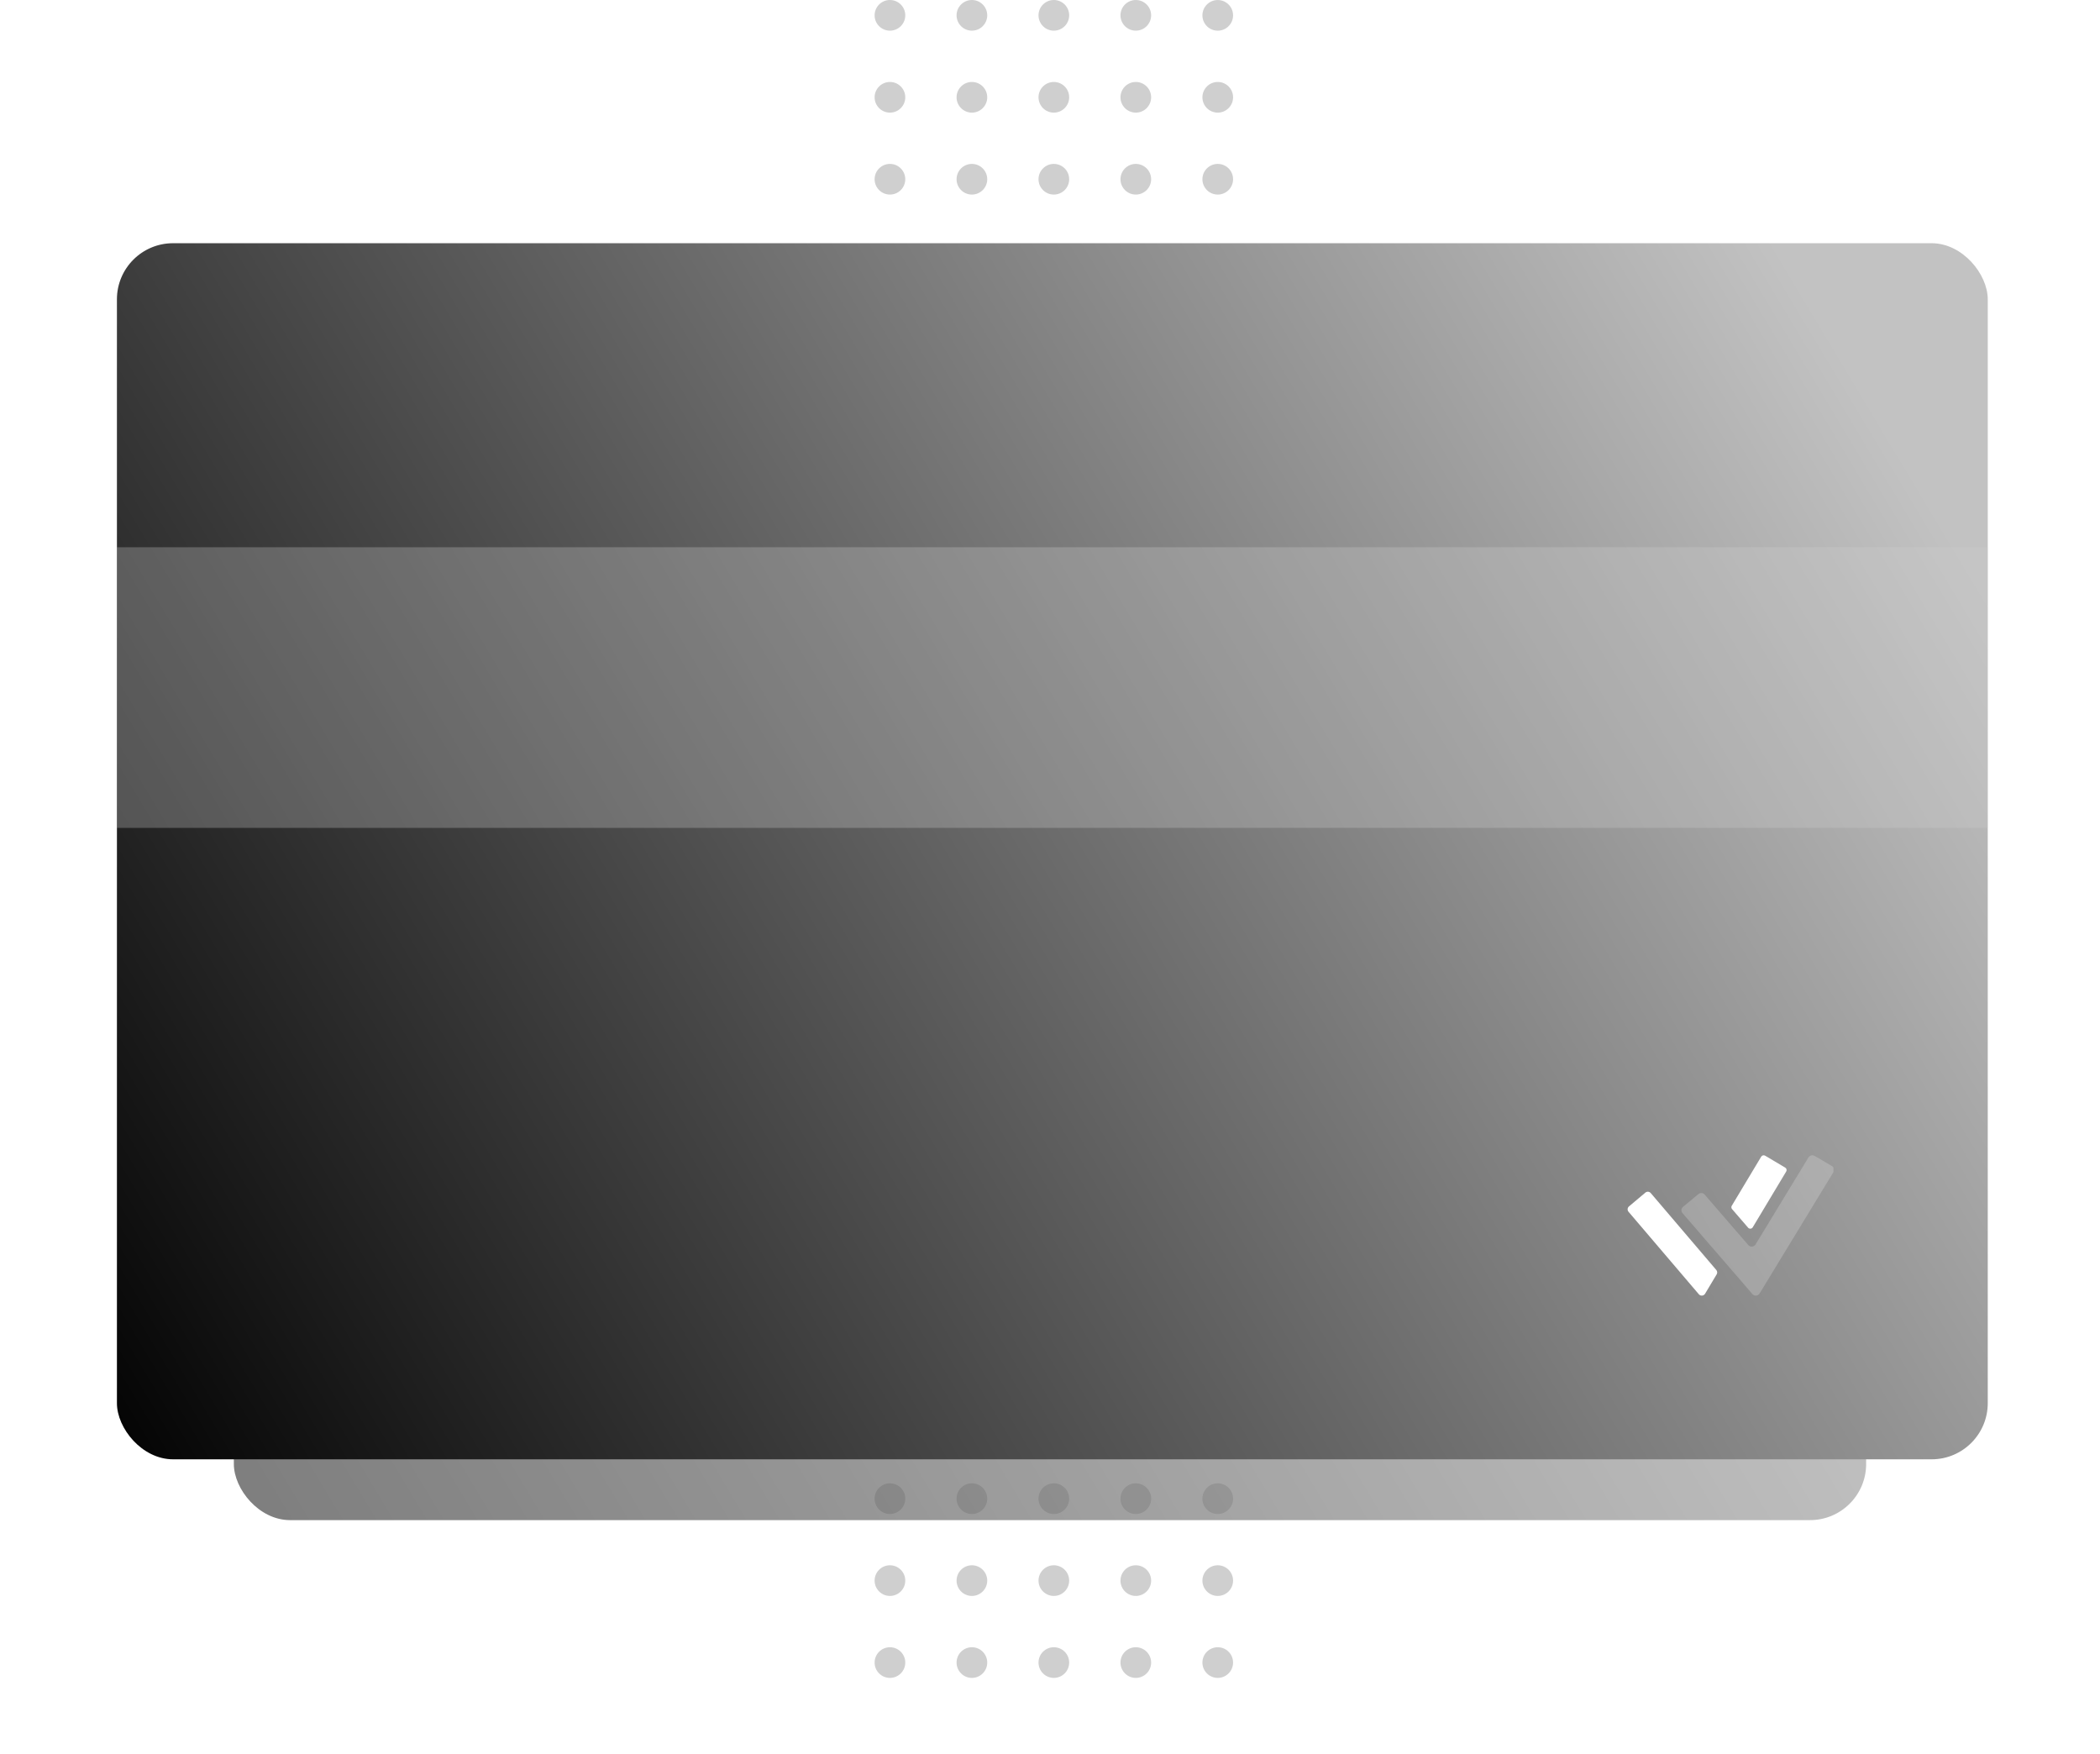 <svg width="449" height="375" viewBox="0 0 449 375" fill="none" xmlns="http://www.w3.org/2000/svg">
<path d="M190.278 0C188.469 0 187 1.469 187 3.278C187 5.087 188.469 6.556 190.278 6.556C192.087 6.556 193.556 5.087 193.556 3.278C193.556 1.469 192.087 0 190.278 0Z" fill="#CFCFCF"/>
<path d="M207.802 0C205.994 0 204.524 1.469 204.524 3.278C204.524 5.087 205.994 6.556 207.802 6.556C209.611 6.556 211.08 5.087 211.08 3.278C211.08 1.469 209.611 0 207.802 0Z" fill="#CFCFCF"/>
<path d="M225.321 0C223.512 0 222.043 1.469 222.043 3.278C222.043 5.087 223.512 6.556 225.321 6.556C227.13 6.556 228.599 5.087 228.599 3.278C228.605 1.469 227.136 0 225.321 0Z" fill="#CFCFCF"/>
<path d="M242.846 0C241.037 0 239.568 1.469 239.568 3.278C239.568 5.087 241.037 6.556 242.846 6.556C244.655 6.556 246.124 5.087 246.124 3.278C246.124 1.469 244.655 0 242.846 0Z" fill="#CFCFCF"/>
<path d="M260.365 6.561C262.174 6.561 263.643 5.092 263.643 3.283C263.643 1.474 262.174 0.005 260.365 0.005C258.556 0.005 257.087 1.474 257.087 3.283C257.087 5.092 258.556 6.561 260.365 6.561Z" fill="#CFCFCF"/>
<path d="M190.278 17.524C188.469 17.524 187 18.994 187 20.802C187 22.611 188.469 24.08 190.278 24.08C192.087 24.08 193.556 22.611 193.556 20.802C193.556 18.994 192.087 17.524 190.278 17.524Z" fill="#CFCFCF"/>
<path d="M207.802 17.524C205.994 17.524 204.524 18.994 204.524 20.802C204.524 22.611 205.994 24.08 207.802 24.08C209.611 24.08 211.08 22.611 211.08 20.802C211.08 18.994 209.611 17.524 207.802 17.524Z" fill="#CFCFCF"/>
<path d="M225.321 17.524C223.512 17.524 222.043 18.994 222.043 20.802C222.043 22.611 223.512 24.08 225.321 24.08C227.13 24.08 228.599 22.611 228.599 20.802C228.605 18.994 227.136 17.524 225.321 17.524Z" fill="#CFCFCF"/>
<path d="M242.846 17.524C241.037 17.524 239.568 18.994 239.568 20.802C239.568 22.611 241.037 24.08 242.846 24.08C244.655 24.08 246.124 22.611 246.124 20.802C246.124 18.994 244.655 17.524 242.846 17.524Z" fill="#CFCFCF"/>
<path d="M260.365 17.524C258.556 17.524 257.087 18.994 257.087 20.802C257.087 22.611 258.556 24.08 260.365 24.08C262.174 24.08 263.643 22.611 263.643 20.802C263.648 18.994 262.179 17.524 260.365 17.524Z" fill="#CFCFCF"/>
<path d="M190.278 35.044C188.469 35.044 187 36.513 187 38.321C187 40.13 188.469 41.599 190.278 41.599C192.087 41.599 193.556 40.13 193.556 38.321C193.556 36.513 192.087 35.044 190.278 35.044Z" fill="#CFCFCF"/>
<path d="M207.802 35.044C205.994 35.044 204.524 36.513 204.524 38.321C204.524 40.13 205.994 41.599 207.802 41.599C209.611 41.599 211.08 40.13 211.08 38.321C211.08 36.513 209.611 35.044 207.802 35.044Z" fill="#CFCFCF"/>
<path d="M225.321 35.044C223.512 35.044 222.043 36.513 222.043 38.321C222.043 40.13 223.512 41.599 225.321 41.599C227.13 41.599 228.599 40.13 228.599 38.321C228.605 36.513 227.136 35.044 225.321 35.044Z" fill="#CFCFCF"/>
<path d="M242.846 35.044C241.037 35.044 239.568 36.513 239.568 38.321C239.568 40.13 241.037 41.599 242.846 41.599C244.655 41.599 246.124 40.13 246.124 38.321C246.124 36.513 244.655 35.044 242.846 35.044Z" fill="#CFCFCF"/>
<path d="M260.365 35.044C258.556 35.044 257.087 36.513 257.087 38.321C257.087 40.13 258.556 41.599 260.365 41.599C262.174 41.599 263.643 40.13 263.643 38.321C263.648 36.513 262.179 35.044 260.365 35.044Z" fill="#CFCFCF"/>
<path d="M190.278 52.568C188.469 52.568 187 54.037 187 55.846C187 57.655 188.469 59.124 190.278 59.124C192.087 59.124 193.556 57.655 193.556 55.846C193.556 54.037 192.087 52.568 190.278 52.568Z" fill="#CFCFCF"/>
<path d="M207.802 52.568C205.994 52.568 204.524 54.037 204.524 55.846C204.524 57.655 205.994 59.124 207.802 59.124C209.611 59.124 211.08 57.655 211.08 55.846C211.08 54.037 209.611 52.568 207.802 52.568Z" fill="#CFCFCF"/>
<path d="M225.321 52.568C223.512 52.568 222.043 54.037 222.043 55.846C222.043 57.655 223.512 59.124 225.321 59.124C227.13 59.124 228.599 57.655 228.599 55.846C228.605 54.037 227.136 52.568 225.321 52.568Z" fill="#CFCFCF"/>
<path d="M242.846 52.568C241.037 52.568 239.568 54.037 239.568 55.846C239.568 57.655 241.037 59.124 242.846 59.124C244.655 59.124 246.124 57.655 246.124 55.846C246.124 54.037 244.655 52.568 242.846 52.568Z" fill="#CFCFCF"/>
<path d="M260.365 52.568C258.556 52.568 257.087 54.037 257.087 55.846C257.087 57.655 258.556 59.124 260.365 59.124C262.174 59.124 263.643 57.655 263.643 55.846C263.648 54.037 262.179 52.568 260.365 52.568Z" fill="#CFCFCF"/>
<path d="M190.278 70.093C188.469 70.093 187 71.562 187 73.371C187 75.179 188.469 76.648 190.278 76.648C192.087 76.648 193.556 75.179 193.556 73.371C193.556 71.556 192.087 70.093 190.278 70.093Z" fill="#CFCFCF"/>
<path d="M207.802 70.093C205.994 70.093 204.524 71.562 204.524 73.371C204.524 75.179 205.994 76.648 207.802 76.648C209.611 76.648 211.08 75.179 211.08 73.371C211.08 71.556 209.611 70.093 207.802 70.093Z" fill="#CFCFCF"/>
<path d="M225.321 70.093C223.512 70.093 222.043 71.562 222.043 73.371C222.043 75.179 223.512 76.648 225.321 76.648C227.13 76.648 228.599 75.179 228.599 73.371C228.605 71.556 227.136 70.093 225.321 70.093Z" fill="#CFCFCF"/>
<path d="M242.846 70.093C241.037 70.093 239.568 71.562 239.568 73.371C239.568 75.179 241.037 76.648 242.846 76.648C244.655 76.648 246.124 75.179 246.124 73.371C246.124 71.556 244.655 70.093 242.846 70.093Z" fill="#CFCFCF"/>
<path d="M260.365 70.093C258.556 70.093 257.087 71.562 257.087 73.371C257.087 75.179 258.556 76.648 260.365 76.648C262.174 76.648 263.643 75.179 263.643 73.371C263.648 71.556 262.179 70.093 260.365 70.093Z" fill="#CFCFCF"/>
<path d="M190.278 87.611C188.469 87.611 187 89.08 187 90.889C187 92.698 188.469 94.167 190.278 94.167C192.087 94.167 193.556 92.698 193.556 90.889C193.556 89.08 192.087 87.611 190.278 87.611Z" fill="#CFCFCF"/>
<path d="M207.802 87.611C205.994 87.611 204.524 89.08 204.524 90.889C204.524 92.698 205.994 94.167 207.802 94.167C209.611 94.167 211.08 92.698 211.08 90.889C211.08 89.08 209.611 87.611 207.802 87.611Z" fill="#CFCFCF"/>
<path d="M225.321 87.611C223.512 87.611 222.043 89.08 222.043 90.889C222.043 92.698 223.512 94.167 225.321 94.167C227.13 94.167 228.599 92.698 228.599 90.889C228.605 89.08 227.136 87.611 225.321 87.611Z" fill="#CFCFCF"/>
<path d="M242.846 87.611C241.037 87.611 239.568 89.08 239.568 90.889C239.568 92.698 241.037 94.167 242.846 94.167C244.655 94.167 246.124 92.698 246.124 90.889C246.124 89.08 244.655 87.611 242.846 87.611Z" fill="#CFCFCF"/>
<path d="M260.365 87.611C258.556 87.611 257.087 89.08 257.087 90.889C257.087 92.698 258.556 94.167 260.365 94.167C262.174 94.167 263.643 92.698 263.643 90.889C263.648 89.08 262.179 87.611 260.365 87.611Z" fill="#CFCFCF"/>
<path d="M190.278 105.136C188.469 105.136 187 106.605 187 108.414C187 110.223 188.469 111.692 190.278 111.692C192.087 111.692 193.556 110.223 193.556 108.414C193.556 106.605 192.087 105.136 190.278 105.136Z" fill="#CFCFCF"/>
<path d="M207.802 105.136C205.994 105.136 204.524 106.605 204.524 108.414C204.524 110.223 205.994 111.692 207.802 111.692C209.611 111.692 211.08 110.223 211.08 108.414C211.08 106.605 209.611 105.136 207.802 105.136Z" fill="#CFCFCF"/>
<path d="M225.321 105.136C223.512 105.136 222.043 106.605 222.043 108.414C222.043 110.223 223.512 111.692 225.321 111.692C227.13 111.692 228.599 110.223 228.599 108.414C228.605 106.605 227.136 105.136 225.321 105.136Z" fill="#CFCFCF"/>
<path d="M242.846 105.136C241.037 105.136 239.568 106.605 239.568 108.414C239.568 110.223 241.037 111.692 242.846 111.692C244.655 111.692 246.124 110.223 246.124 108.414C246.124 106.605 244.655 105.136 242.846 105.136Z" fill="#CFCFCF"/>
<path d="M260.365 105.136C258.556 105.136 257.087 106.605 257.087 108.414C257.087 110.223 258.556 111.692 260.365 111.692C262.174 111.692 263.643 110.223 263.643 108.414C263.648 106.605 262.179 105.136 260.365 105.136Z" fill="#CFCFCF"/>
<path d="M190.278 122.655C188.469 122.655 187 124.124 187 125.933C187 127.742 188.469 129.211 190.278 129.211C192.087 129.211 193.556 127.742 193.556 125.933C193.556 124.124 192.087 122.655 190.278 122.655Z" fill="#CFCFCF"/>
<path d="M207.802 122.655C205.994 122.655 204.524 124.124 204.524 125.933C204.524 127.742 205.994 129.211 207.802 129.211C209.611 129.211 211.08 127.742 211.08 125.933C211.08 124.124 209.611 122.655 207.802 122.655Z" fill="#CFCFCF"/>
<path d="M225.321 122.655C223.512 122.655 222.043 124.124 222.043 125.933C222.043 127.742 223.512 129.211 225.321 129.211C227.13 129.211 228.599 127.742 228.599 125.933C228.605 124.124 227.136 122.655 225.321 122.655Z" fill="#CFCFCF"/>
<path d="M242.846 122.655C241.037 122.655 239.568 124.124 239.568 125.933C239.568 127.742 241.037 129.211 242.846 129.211C244.655 129.211 246.124 127.742 246.124 125.933C246.124 124.124 244.655 122.655 242.846 122.655Z" fill="#CFCFCF"/>
<path d="M260.365 122.655C258.556 122.655 257.087 124.124 257.087 125.933C257.087 127.742 258.556 129.211 260.365 129.211C262.174 129.211 263.643 127.742 263.643 125.933C263.648 124.124 262.179 122.655 260.365 122.655Z" fill="#CFCFCF"/>
<path d="M190.278 140.179C188.469 140.179 187 141.648 187 143.457C187 145.266 188.469 146.735 190.278 146.735C192.087 146.735 193.556 145.266 193.556 143.457C193.556 141.648 192.087 140.179 190.278 140.179Z" fill="#CFCFCF"/>
<path d="M207.802 140.179C205.994 140.179 204.524 141.648 204.524 143.457C204.524 145.266 205.994 146.735 207.802 146.735C209.611 146.735 211.08 145.266 211.08 143.457C211.08 141.648 209.611 140.179 207.802 140.179Z" fill="#CFCFCF"/>
<path d="M225.321 140.179C223.512 140.179 222.043 141.648 222.043 143.457C222.043 145.266 223.512 146.735 225.321 146.735C227.13 146.735 228.599 145.266 228.599 143.457C228.599 141.648 227.136 140.179 225.321 140.179Z" fill="#CFCFCF"/>
<path d="M242.846 140.179C241.037 140.179 239.568 141.648 239.568 143.457C239.568 145.266 241.037 146.735 242.846 146.735C244.655 146.735 246.124 145.266 246.124 143.457C246.124 141.648 244.655 140.179 242.846 140.179Z" fill="#CFCFCF"/>
<path d="M260.365 140.179C258.556 140.179 257.087 141.648 257.087 143.457C257.087 145.266 258.556 146.735 260.365 146.735C262.174 146.735 263.643 145.266 263.643 143.457C263.643 141.648 262.179 140.179 260.365 140.179Z" fill="#CFCFCF"/>
<path d="M190.278 212C188.469 212 187 213.469 187 215.278C187 217.087 188.469 218.556 190.278 218.556C192.087 218.556 193.556 217.087 193.556 215.278C193.556 213.469 192.087 212 190.278 212Z" fill="#CFCFCF"/>
<path d="M207.802 212C205.994 212 204.524 213.469 204.524 215.278C204.524 217.087 205.994 218.556 207.802 218.556C209.611 218.556 211.08 217.087 211.08 215.278C211.08 213.469 209.611 212 207.802 212Z" fill="#CFCFCF"/>
<path d="M225.321 212C223.512 212 222.043 213.469 222.043 215.278C222.043 217.087 223.512 218.556 225.321 218.556C227.13 218.556 228.599 217.087 228.599 215.278C228.605 213.469 227.136 212 225.321 212Z" fill="#CFCFCF"/>
<path d="M242.846 212C241.037 212 239.568 213.469 239.568 215.278C239.568 217.087 241.037 218.556 242.846 218.556C244.655 218.556 246.124 217.087 246.124 215.278C246.124 213.469 244.655 212 242.846 212Z" fill="#CFCFCF"/>
<path d="M260.365 218.561C262.174 218.561 263.643 217.092 263.643 215.283C263.643 213.474 262.174 212.005 260.365 212.005C258.556 212.005 257.087 213.474 257.087 215.283C257.087 217.092 258.556 218.561 260.365 218.561Z" fill="#CFCFCF"/>
<path d="M190.278 229.524C188.469 229.524 187 230.993 187 232.802C187 234.611 188.469 236.08 190.278 236.08C192.087 236.08 193.556 234.611 193.556 232.802C193.556 230.993 192.087 229.524 190.278 229.524Z" fill="#CFCFCF"/>
<path d="M207.802 229.524C205.994 229.524 204.524 230.993 204.524 232.802C204.524 234.611 205.994 236.08 207.802 236.08C209.611 236.08 211.08 234.611 211.08 232.802C211.08 230.993 209.611 229.524 207.802 229.524Z" fill="#CFCFCF"/>
<path d="M225.321 229.524C223.512 229.524 222.043 230.993 222.043 232.802C222.043 234.611 223.512 236.08 225.321 236.08C227.13 236.08 228.599 234.611 228.599 232.802C228.605 230.993 227.136 229.524 225.321 229.524Z" fill="#CFCFCF"/>
<path d="M242.846 229.524C241.037 229.524 239.568 230.993 239.568 232.802C239.568 234.611 241.037 236.08 242.846 236.08C244.655 236.08 246.124 234.611 246.124 232.802C246.124 230.993 244.655 229.524 242.846 229.524Z" fill="#CFCFCF"/>
<path d="M260.365 229.524C258.556 229.524 257.087 230.993 257.087 232.802C257.087 234.611 258.556 236.08 260.365 236.08C262.174 236.08 263.643 234.611 263.643 232.802C263.648 230.993 262.179 229.524 260.365 229.524Z" fill="#CFCFCF"/>
<path d="M190.278 247.043C188.469 247.043 187 248.512 187 250.321C187 252.13 188.469 253.599 190.278 253.599C192.087 253.599 193.556 252.13 193.556 250.321C193.556 248.512 192.087 247.043 190.278 247.043Z" fill="#CFCFCF"/>
<path d="M207.802 247.043C205.994 247.043 204.524 248.512 204.524 250.321C204.524 252.13 205.994 253.599 207.802 253.599C209.611 253.599 211.08 252.13 211.08 250.321C211.08 248.512 209.611 247.043 207.802 247.043Z" fill="#CFCFCF"/>
<path d="M225.321 247.043C223.512 247.043 222.043 248.512 222.043 250.321C222.043 252.13 223.512 253.599 225.321 253.599C227.13 253.599 228.599 252.13 228.599 250.321C228.605 248.512 227.136 247.043 225.321 247.043Z" fill="#CFCFCF"/>
<path d="M242.846 247.043C241.037 247.043 239.568 248.512 239.568 250.321C239.568 252.13 241.037 253.599 242.846 253.599C244.655 253.599 246.124 252.13 246.124 250.321C246.124 248.512 244.655 247.043 242.846 247.043Z" fill="#CFCFCF"/>
<path d="M260.365 247.043C258.556 247.043 257.087 248.512 257.087 250.321C257.087 252.13 258.556 253.599 260.365 253.599C262.174 253.599 263.643 252.13 263.643 250.321C263.648 248.512 262.179 247.043 260.365 247.043Z" fill="#CFCFCF"/>
<path d="M190.278 264.568C188.469 264.568 187 266.037 187 267.846C187 269.655 188.469 271.124 190.278 271.124C192.087 271.124 193.556 269.655 193.556 267.846C193.556 266.037 192.087 264.568 190.278 264.568Z" fill="#CFCFCF"/>
<path d="M207.802 264.568C205.994 264.568 204.524 266.037 204.524 267.846C204.524 269.655 205.994 271.124 207.802 271.124C209.611 271.124 211.08 269.655 211.08 267.846C211.08 266.037 209.611 264.568 207.802 264.568Z" fill="#CFCFCF"/>
<path d="M225.321 264.568C223.512 264.568 222.043 266.037 222.043 267.846C222.043 269.655 223.512 271.124 225.321 271.124C227.13 271.124 228.599 269.655 228.599 267.846C228.605 266.037 227.136 264.568 225.321 264.568Z" fill="#CFCFCF"/>
<path d="M242.846 264.568C241.037 264.568 239.568 266.037 239.568 267.846C239.568 269.655 241.037 271.124 242.846 271.124C244.655 271.124 246.124 269.655 246.124 267.846C246.124 266.037 244.655 264.568 242.846 264.568Z" fill="#CFCFCF"/>
<path d="M260.365 264.568C258.556 264.568 257.087 266.037 257.087 267.846C257.087 269.655 258.556 271.124 260.365 271.124C262.174 271.124 263.643 269.655 263.643 267.846C263.648 266.037 262.179 264.568 260.365 264.568Z" fill="#CFCFCF"/>
<path d="M190.278 282.093C188.469 282.093 187 283.562 187 285.37C187 287.179 188.469 288.648 190.278 288.648C192.087 288.648 193.556 287.179 193.556 285.37C193.556 283.556 192.087 282.093 190.278 282.093Z" fill="#CFCFCF"/>
<path d="M207.802 282.093C205.994 282.093 204.524 283.562 204.524 285.37C204.524 287.179 205.994 288.648 207.802 288.648C209.611 288.648 211.08 287.179 211.08 285.37C211.08 283.556 209.611 282.093 207.802 282.093Z" fill="#CFCFCF"/>
<path d="M225.321 282.093C223.512 282.093 222.043 283.562 222.043 285.37C222.043 287.179 223.512 288.648 225.321 288.648C227.13 288.648 228.599 287.179 228.599 285.37C228.605 283.556 227.136 282.093 225.321 282.093Z" fill="#CFCFCF"/>
<path d="M242.846 282.093C241.037 282.093 239.568 283.562 239.568 285.37C239.568 287.179 241.037 288.648 242.846 288.648C244.655 288.648 246.124 287.179 246.124 285.37C246.124 283.556 244.655 282.093 242.846 282.093Z" fill="#CFCFCF"/>
<path d="M260.365 282.093C258.556 282.093 257.087 283.562 257.087 285.37C257.087 287.179 258.556 288.648 260.365 288.648C262.174 288.648 263.643 287.179 263.643 285.37C263.648 283.556 262.179 282.093 260.365 282.093Z" fill="#CFCFCF"/>
<path d="M190.278 299.611C188.469 299.611 187 301.08 187 302.889C187 304.698 188.469 306.167 190.278 306.167C192.087 306.167 193.556 304.698 193.556 302.889C193.556 301.08 192.087 299.611 190.278 299.611Z" fill="#CFCFCF"/>
<path d="M207.802 299.611C205.994 299.611 204.524 301.08 204.524 302.889C204.524 304.698 205.994 306.167 207.802 306.167C209.611 306.167 211.08 304.698 211.08 302.889C211.08 301.08 209.611 299.611 207.802 299.611Z" fill="#CFCFCF"/>
<path d="M225.321 299.611C223.512 299.611 222.043 301.08 222.043 302.889C222.043 304.698 223.512 306.167 225.321 306.167C227.13 306.167 228.599 304.698 228.599 302.889C228.605 301.08 227.136 299.611 225.321 299.611Z" fill="#CFCFCF"/>
<path d="M242.846 299.611C241.037 299.611 239.568 301.08 239.568 302.889C239.568 304.698 241.037 306.167 242.846 306.167C244.655 306.167 246.124 304.698 246.124 302.889C246.124 301.08 244.655 299.611 242.846 299.611Z" fill="#CFCFCF"/>
<path d="M260.365 299.611C258.556 299.611 257.087 301.08 257.087 302.889C257.087 304.698 258.556 306.167 260.365 306.167C262.174 306.167 263.643 304.698 263.643 302.889C263.648 301.08 262.179 299.611 260.365 299.611Z" fill="#CFCFCF"/>
<path d="M190.278 317.136C188.469 317.136 187 318.605 187 320.414C187 322.223 188.469 323.692 190.278 323.692C192.087 323.692 193.556 322.223 193.556 320.414C193.556 318.605 192.087 317.136 190.278 317.136Z" fill="#CFCFCF"/>
<path d="M207.802 317.136C205.994 317.136 204.524 318.605 204.524 320.414C204.524 322.223 205.994 323.692 207.802 323.692C209.611 323.692 211.08 322.223 211.08 320.414C211.08 318.605 209.611 317.136 207.802 317.136Z" fill="#CFCFCF"/>
<path d="M225.321 317.136C223.512 317.136 222.043 318.605 222.043 320.414C222.043 322.223 223.512 323.692 225.321 323.692C227.13 323.692 228.599 322.223 228.599 320.414C228.605 318.605 227.136 317.136 225.321 317.136Z" fill="#CFCFCF"/>
<path d="M242.846 317.136C241.037 317.136 239.568 318.605 239.568 320.414C239.568 322.223 241.037 323.692 242.846 323.692C244.655 323.692 246.124 322.223 246.124 320.414C246.124 318.605 244.655 317.136 242.846 317.136Z" fill="#CFCFCF"/>
<path d="M260.365 317.136C258.556 317.136 257.087 318.605 257.087 320.414C257.087 322.223 258.556 323.692 260.365 323.692C262.174 323.692 263.643 322.223 263.643 320.414C263.648 318.605 262.179 317.136 260.365 317.136Z" fill="#CFCFCF"/>
<path d="M190.278 334.655C188.469 334.655 187 336.124 187 337.933C187 339.742 188.469 341.211 190.278 341.211C192.087 341.211 193.556 339.742 193.556 337.933C193.556 336.124 192.087 334.655 190.278 334.655Z" fill="#CFCFCF"/>
<path d="M207.802 334.655C205.994 334.655 204.524 336.124 204.524 337.933C204.524 339.742 205.994 341.211 207.802 341.211C209.611 341.211 211.08 339.742 211.08 337.933C211.08 336.124 209.611 334.655 207.802 334.655Z" fill="#CFCFCF"/>
<path d="M225.321 334.655C223.512 334.655 222.043 336.124 222.043 337.933C222.043 339.742 223.512 341.211 225.321 341.211C227.13 341.211 228.599 339.742 228.599 337.933C228.605 336.124 227.136 334.655 225.321 334.655Z" fill="#CFCFCF"/>
<path d="M242.846 334.655C241.037 334.655 239.568 336.124 239.568 337.933C239.568 339.742 241.037 341.211 242.846 341.211C244.655 341.211 246.124 339.742 246.124 337.933C246.124 336.124 244.655 334.655 242.846 334.655Z" fill="#CFCFCF"/>
<path d="M260.365 334.655C258.556 334.655 257.087 336.124 257.087 337.933C257.087 339.742 258.556 341.211 260.365 341.211C262.174 341.211 263.643 339.742 263.643 337.933C263.648 336.124 262.179 334.655 260.365 334.655Z" fill="#CFCFCF"/>
<path d="M190.278 352.179C188.469 352.179 187 353.648 187 355.457C187 357.266 188.469 358.735 190.278 358.735C192.087 358.735 193.556 357.266 193.556 355.457C193.556 353.648 192.087 352.179 190.278 352.179Z" fill="#CFCFCF"/>
<path d="M207.802 352.179C205.994 352.179 204.524 353.648 204.524 355.457C204.524 357.266 205.994 358.735 207.802 358.735C209.611 358.735 211.08 357.266 211.08 355.457C211.08 353.648 209.611 352.179 207.802 352.179Z" fill="#CFCFCF"/>
<path d="M225.321 352.179C223.512 352.179 222.043 353.648 222.043 355.457C222.043 357.266 223.512 358.735 225.321 358.735C227.13 358.735 228.599 357.266 228.599 355.457C228.599 353.648 227.136 352.179 225.321 352.179Z" fill="#CFCFCF"/>
<path d="M242.846 352.179C241.037 352.179 239.568 353.648 239.568 355.457C239.568 357.266 241.037 358.735 242.846 358.735C244.655 358.735 246.124 357.266 246.124 355.457C246.124 353.648 244.655 352.179 242.846 352.179Z" fill="#CFCFCF"/>
<path d="M260.365 352.179C258.556 352.179 257.087 353.648 257.087 355.457C257.087 357.266 258.556 358.735 260.365 358.735C262.174 358.735 263.643 357.266 263.643 355.457C263.643 353.648 262.179 352.179 260.365 352.179Z" fill="#CFCFCF"/>
<g opacity="0.66" filter="url(#filter0_f_102_172)">
<rect x="50" y="98" width="349" height="227" rx="12" fill="url(#paint0_linear_102_172)"/>
</g>
<rect x="25" y="52" width="400" height="260" rx="12" fill="url(#paint1_linear_102_172)"/>
<rect x="25" y="117" width="400" height="60" fill="#CDCDCD" fill-opacity="0.3"/>
<g clip-path="url(#clip0_102_172)">
<path d="M373.766 262.48L370.328 258.502C370.244 258.406 370.193 258.286 370.182 258.159C370.17 258.032 370.199 257.905 370.265 257.796L376.563 247.296C376.646 247.158 376.781 247.058 376.938 247.019C377.095 246.98 377.261 247.004 377.4 247.086L381.698 249.635C381.837 249.717 381.937 249.851 381.977 250.007C382.016 250.163 381.992 250.328 381.909 250.466L374.752 262.397C374.702 262.479 374.633 262.548 374.552 262.599C374.47 262.65 374.377 262.68 374.281 262.689C374.184 262.697 374.088 262.682 373.998 262.646C373.909 262.61 373.829 262.553 373.766 262.48Z" fill="white"/>
<path opacity="0.2" d="M391.681 249.3C391.788 249.363 391.882 249.445 391.958 249.544C392.033 249.643 392.087 249.755 392.118 249.875C392.149 249.995 392.155 250.119 392.137 250.242C392.119 250.364 392.077 250.481 392.012 250.587L378.911 272.119L377.138 275.033L377.092 275.116L376.227 276.542C376.148 276.671 376.039 276.78 375.91 276.859C375.78 276.938 375.634 276.986 375.482 276.998C375.33 277.01 375.178 276.987 375.037 276.929C374.896 276.871 374.771 276.782 374.672 276.667L373.753 275.592L359.726 259.355C359.645 259.262 359.584 259.153 359.545 259.036C359.507 258.918 359.492 258.794 359.503 258.671C359.513 258.548 359.548 258.428 359.606 258.319C359.663 258.209 359.742 258.112 359.838 258.033L363.127 255.297C363.321 255.136 363.571 255.057 363.823 255.077C364.076 255.098 364.31 255.216 364.475 255.406L373.799 266.194C373.898 266.308 374.023 266.397 374.164 266.454C374.304 266.511 374.456 266.535 374.607 266.522C374.758 266.51 374.904 266.463 375.034 266.384C375.163 266.305 375.272 266.197 375.351 266.069L386.668 247.461C386.8 247.247 387.012 247.093 387.258 247.032C387.503 246.971 387.763 247.008 387.98 247.136L391.681 249.3Z" fill="white"/>
<path d="M366.96 271.521C367.07 271.65 367.137 271.811 367.151 271.979C367.165 272.148 367.126 272.317 367.038 272.463L365.775 274.569L364.555 276.604C364.488 276.715 364.395 276.809 364.285 276.877C364.174 276.946 364.049 276.987 363.919 276.998C363.789 277.009 363.658 276.988 363.538 276.939C363.418 276.889 363.311 276.811 363.227 276.712L348.194 259.075C348.124 258.994 348.072 258.9 348.039 258.798C348.006 258.696 347.994 258.589 348.003 258.483C348.012 258.376 348.042 258.272 348.091 258.177C348.14 258.082 348.208 257.998 348.29 257.929L351.792 254.983C351.874 254.914 351.969 254.862 352.072 254.829C352.174 254.796 352.282 254.784 352.389 254.793C352.496 254.802 352.601 254.832 352.696 254.881C352.792 254.93 352.877 254.997 352.946 255.079L366.96 271.521Z" fill="white"/>
</g>
<defs>
<filter id="filter0_f_102_172" x="0" y="48" width="449" height="327" filterUnits="userSpaceOnUse" color-interpolation-filters="sRGB">
<feFlood flood-opacity="0" result="BackgroundImageFix"/>
<feBlend mode="normal" in="SourceGraphic" in2="BackgroundImageFix" result="shape"/>
<feGaussianBlur stdDeviation="25" result="effect1_foregroundBlur_102_172"/>
</filter>
<linearGradient id="paint0_linear_102_172" x1="50" y1="336.924" x2="382.998" y2="137.354" gradientUnits="userSpaceOnUse">
<stop stop-color="#383838"/>
<stop offset="1" stop-color="#B6B6B6"/>
</linearGradient>
<linearGradient id="paint1_linear_102_172" x1="25" y1="325.658" x2="406.527" y2="96.852" gradientUnits="userSpaceOnUse">
<stop/>
<stop offset="1" stop-color="#C2C2C2"/>
</linearGradient>
<clipPath id="clip0_102_172">
<rect width="89" height="30" fill="white" transform="translate(303 247)"/>
</clipPath>
</defs>
</svg>
